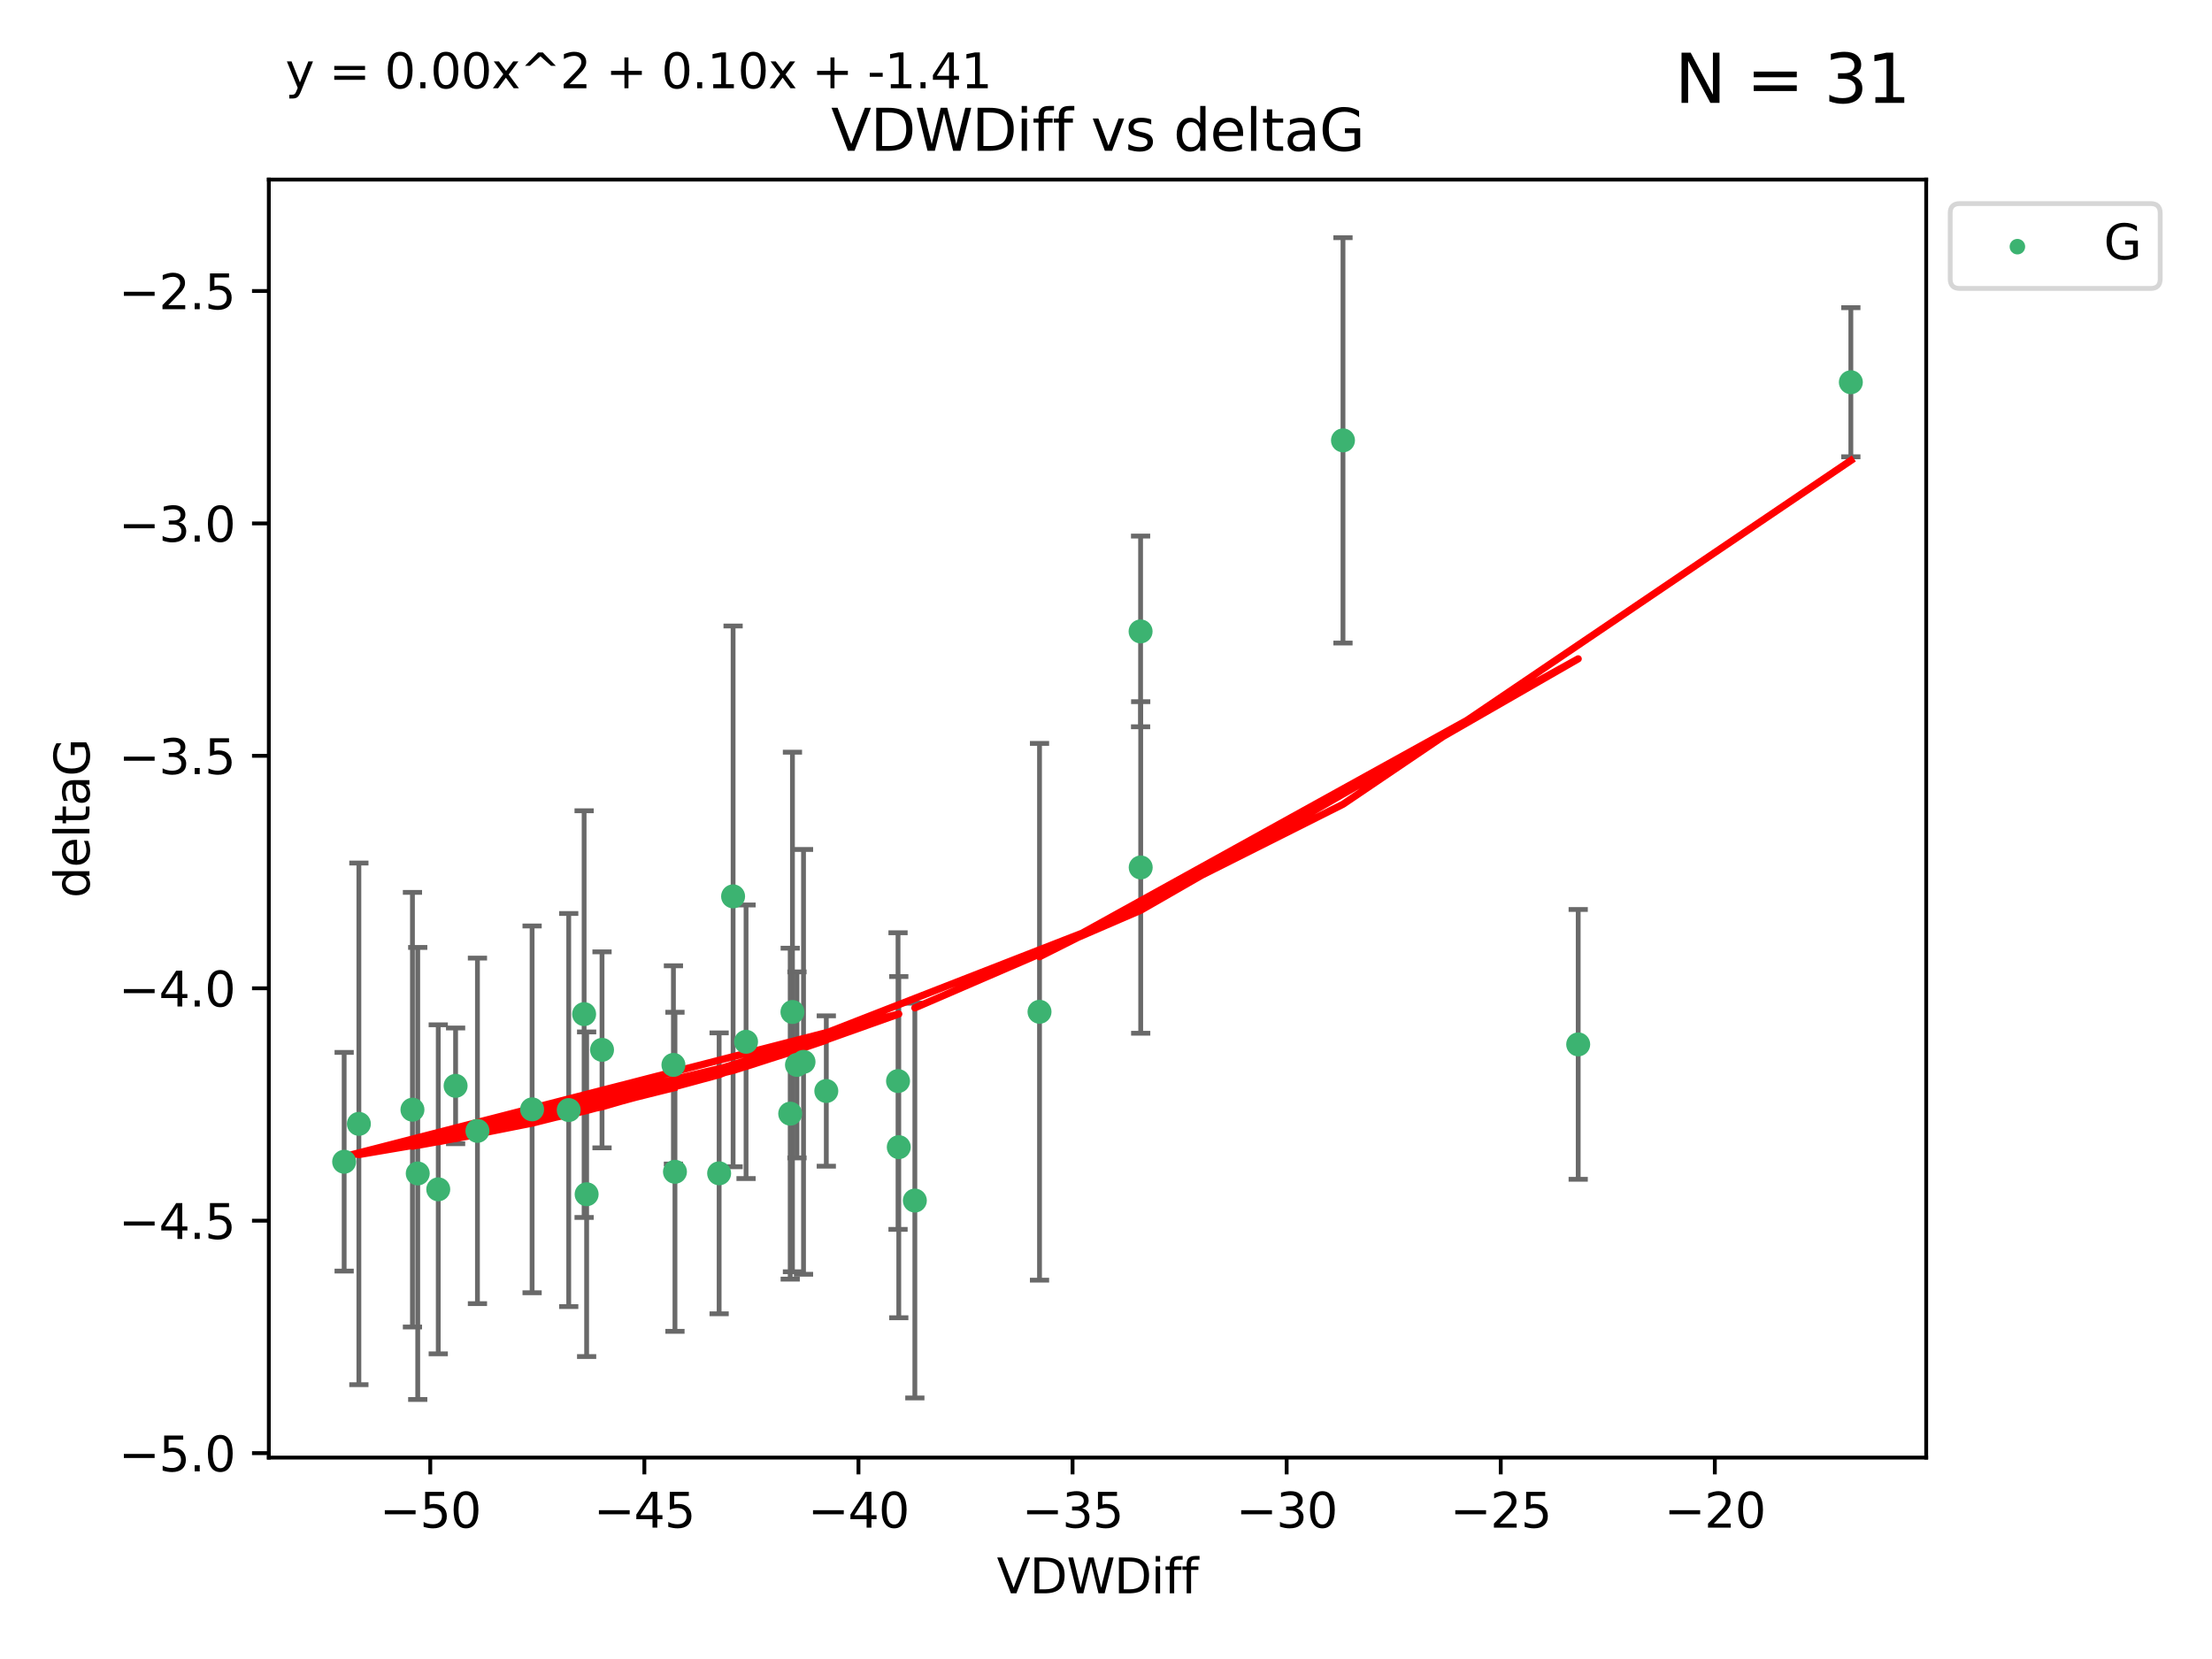 <?xml version="1.0" encoding="utf-8" standalone="no"?>
<!DOCTYPE svg PUBLIC "-//W3C//DTD SVG 1.1//EN"
  "http://www.w3.org/Graphics/SVG/1.1/DTD/svg11.dtd">
<svg xmlns:xlink="http://www.w3.org/1999/xlink" width="460.8pt" height="345.6pt" viewBox="0 0 460.8 345.6" xmlns="http://www.w3.org/2000/svg" version="1.1">
 <defs>
  <style type="text/css">*{stroke-linejoin: round; stroke-linecap: butt}</style>
 </defs>
 <g id="figure_1">
  <g id="patch_1">
   <path d="M 0 345.6 
L 460.8 345.6 
L 460.8 0 
L 0 0 
z
" style="fill: #ffffff"/>
  </g>
  <g id="axes_1">
   <g id="patch_2">
    <path d="M 56 303.64 
L 401.26 303.64 
L 401.26 37.411 
L 56 37.411 
z
" style="fill: #ffffff"/>
   </g>
   <g id="PathCollection_1">
    <defs>
     <path id="m7e51800bb6" d="M 0 1.118 
C 0.297 1.118 0.581 1 0.791 0.791 
C 1 0.581 1.118 0.297 1.118 0 
C 1.118 -0.297 1 -0.581 0.791 -0.791 
C 0.581 -1 0.297 -1.118 0 -1.118 
C -0.297 -1.118 -0.581 -1 -0.791 -0.791 
C -1 -0.581 -1.118 -0.297 -1.118 0 
C -1.118 0.297 -1 0.581 -0.791 0.791 
C -0.581 1 -0.297 1.118 0 1.118 
z
" style="stroke: #3cb371"/>
    </defs>
    <g clip-path="url(#pc2cae3453c)">
     <use xlink:href="#m7e51800bb6" x="140.288" y="221.839" style="fill: #3cb371; stroke: #3cb371"/>
     <use xlink:href="#m7e51800bb6" x="87.023" y="244.454" style="fill: #3cb371; stroke: #3cb371"/>
     <use xlink:href="#m7e51800bb6" x="99.461" y="235.581" style="fill: #3cb371; stroke: #3cb371"/>
     <use xlink:href="#m7e51800bb6" x="74.762" y="234.121" style="fill: #3cb371; stroke: #3cb371"/>
     <use xlink:href="#m7e51800bb6" x="166.025" y="221.839" style="fill: #3cb371; stroke: #3cb371"/>
     <use xlink:href="#m7e51800bb6" x="187.233" y="238.972" style="fill: #3cb371; stroke: #3cb371"/>
     <use xlink:href="#m7e51800bb6" x="71.694" y="242.013" style="fill: #3cb371; stroke: #3cb371"/>
     <use xlink:href="#m7e51800bb6" x="140.607" y="244.106" style="fill: #3cb371; stroke: #3cb371"/>
     <use xlink:href="#m7e51800bb6" x="110.846" y="231.1" style="fill: #3cb371; stroke: #3cb371"/>
     <use xlink:href="#m7e51800bb6" x="91.296" y="247.757" style="fill: #3cb371; stroke: #3cb371"/>
     <use xlink:href="#m7e51800bb6" x="152.717" y="186.729" style="fill: #3cb371; stroke: #3cb371"/>
     <use xlink:href="#m7e51800bb6" x="165.082" y="210.816" style="fill: #3cb371; stroke: #3cb371"/>
     <use xlink:href="#m7e51800bb6" x="125.414" y="218.701" style="fill: #3cb371; stroke: #3cb371"/>
     <use xlink:href="#m7e51800bb6" x="85.921" y="231.169" style="fill: #3cb371; stroke: #3cb371"/>
     <use xlink:href="#m7e51800bb6" x="155.416" y="217.019" style="fill: #3cb371; stroke: #3cb371"/>
     <use xlink:href="#m7e51800bb6" x="167.389" y="221.206" style="fill: #3cb371; stroke: #3cb371"/>
     <use xlink:href="#m7e51800bb6" x="187.077" y="225.206" style="fill: #3cb371; stroke: #3cb371"/>
     <use xlink:href="#m7e51800bb6" x="118.477" y="231.244" style="fill: #3cb371; stroke: #3cb371"/>
     <use xlink:href="#m7e51800bb6" x="172.135" y="227.278" style="fill: #3cb371; stroke: #3cb371"/>
     <use xlink:href="#m7e51800bb6" x="164.616" y="231.996" style="fill: #3cb371; stroke: #3cb371"/>
     <use xlink:href="#m7e51800bb6" x="94.91" y="226.203" style="fill: #3cb371; stroke: #3cb371"/>
     <use xlink:href="#m7e51800bb6" x="121.682" y="211.258" style="fill: #3cb371; stroke: #3cb371"/>
     <use xlink:href="#m7e51800bb6" x="122.206" y="248.785" style="fill: #3cb371; stroke: #3cb371"/>
     <use xlink:href="#m7e51800bb6" x="149.809" y="244.427" style="fill: #3cb371; stroke: #3cb371"/>
     <use xlink:href="#m7e51800bb6" x="237.606" y="131.536" style="fill: #3cb371; stroke: #3cb371"/>
     <use xlink:href="#m7e51800bb6" x="190.58" y="250.1" style="fill: #3cb371; stroke: #3cb371"/>
     <use xlink:href="#m7e51800bb6" x="237.63" y="180.705" style="fill: #3cb371; stroke: #3cb371"/>
     <use xlink:href="#m7e51800bb6" x="328.768" y="217.565" style="fill: #3cb371; stroke: #3cb371"/>
     <use xlink:href="#m7e51800bb6" x="216.551" y="210.775" style="fill: #3cb371; stroke: #3cb371"/>
     <use xlink:href="#m7e51800bb6" x="279.769" y="91.737" style="fill: #3cb371; stroke: #3cb371"/>
     <use xlink:href="#m7e51800bb6" x="385.566" y="79.626" style="fill: #3cb371; stroke: #3cb371"/>
    </g>
   </g>
   <g id="matplotlib.axis_1">
    <g id="xtick_1">
     <g id="line2d_1">
      <defs>
       <path id="mfaa339a1ed" d="M 0 0 
L 0 3.5 
" style="stroke: #000000; stroke-width: 0.8"/>
      </defs>
      <g>
       <use xlink:href="#mfaa339a1ed" x="89.633" y="303.64" style="stroke: #000000; stroke-width: 0.8"/>
      </g>
     </g>
     <g id="text_1">
      <!-- −50 -->
      <g transform="translate(79.08 318.238)scale(0.1 -0.1)">
       <defs>
        <path id="DejaVuSans-2212" d="M 678 2272 
L 4684 2272 
L 4684 1741 
L 678 1741 
L 678 2272 
z
" transform="scale(0.016)"/>
        <path id="DejaVuSans-35" d="M 691 4666 
L 3169 4666 
L 3169 4134 
L 1269 4134 
L 1269 2991 
Q 1406 3038 1543 3061 
Q 1681 3084 1819 3084 
Q 2600 3084 3056 2656 
Q 3513 2228 3513 1497 
Q 3513 744 3044 326 
Q 2575 -91 1722 -91 
Q 1428 -91 1123 -41 
Q 819 9 494 109 
L 494 744 
Q 775 591 1075 516 
Q 1375 441 1709 441 
Q 2250 441 2565 725 
Q 2881 1009 2881 1497 
Q 2881 1984 2565 2268 
Q 2250 2553 1709 2553 
Q 1456 2553 1204 2497 
Q 953 2441 691 2322 
L 691 4666 
z
" transform="scale(0.016)"/>
        <path id="DejaVuSans-30" d="M 2034 4250 
Q 1547 4250 1301 3770 
Q 1056 3291 1056 2328 
Q 1056 1369 1301 889 
Q 1547 409 2034 409 
Q 2525 409 2770 889 
Q 3016 1369 3016 2328 
Q 3016 3291 2770 3770 
Q 2525 4250 2034 4250 
z
M 2034 4750 
Q 2819 4750 3233 4129 
Q 3647 3509 3647 2328 
Q 3647 1150 3233 529 
Q 2819 -91 2034 -91 
Q 1250 -91 836 529 
Q 422 1150 422 2328 
Q 422 3509 836 4129 
Q 1250 4750 2034 4750 
z
" transform="scale(0.016)"/>
       </defs>
       <use xlink:href="#DejaVuSans-2212"/>
       <use xlink:href="#DejaVuSans-35" x="83.789"/>
       <use xlink:href="#DejaVuSans-30" x="147.412"/>
      </g>
     </g>
    </g>
    <g id="xtick_2">
     <g id="line2d_2">
      <g>
       <use xlink:href="#mfaa339a1ed" x="134.232" y="303.64" style="stroke: #000000; stroke-width: 0.8"/>
      </g>
     </g>
     <g id="text_2">
      <!-- −45 -->
      <g transform="translate(123.68 318.238)scale(0.1 -0.1)">
       <defs>
        <path id="DejaVuSans-34" d="M 2419 4116 
L 825 1625 
L 2419 1625 
L 2419 4116 
z
M 2253 4666 
L 3047 4666 
L 3047 1625 
L 3713 1625 
L 3713 1100 
L 3047 1100 
L 3047 0 
L 2419 0 
L 2419 1100 
L 313 1100 
L 313 1709 
L 2253 4666 
z
" transform="scale(0.016)"/>
       </defs>
       <use xlink:href="#DejaVuSans-2212"/>
       <use xlink:href="#DejaVuSans-34" x="83.789"/>
       <use xlink:href="#DejaVuSans-35" x="147.412"/>
      </g>
     </g>
    </g>
    <g id="xtick_3">
     <g id="line2d_3">
      <g>
       <use xlink:href="#mfaa339a1ed" x="178.832" y="303.64" style="stroke: #000000; stroke-width: 0.8"/>
      </g>
     </g>
     <g id="text_3">
      <!-- −40 -->
      <g transform="translate(168.28 318.238)scale(0.1 -0.1)">
       <use xlink:href="#DejaVuSans-2212"/>
       <use xlink:href="#DejaVuSans-34" x="83.789"/>
       <use xlink:href="#DejaVuSans-30" x="147.412"/>
      </g>
     </g>
    </g>
    <g id="xtick_4">
     <g id="line2d_4">
      <g>
       <use xlink:href="#mfaa339a1ed" x="223.432" y="303.64" style="stroke: #000000; stroke-width: 0.8"/>
      </g>
     </g>
     <g id="text_4">
      <!-- −35 -->
      <g transform="translate(212.88 318.238)scale(0.1 -0.1)">
       <defs>
        <path id="DejaVuSans-33" d="M 2597 2516 
Q 3050 2419 3304 2112 
Q 3559 1806 3559 1356 
Q 3559 666 3084 287 
Q 2609 -91 1734 -91 
Q 1441 -91 1130 -33 
Q 819 25 488 141 
L 488 750 
Q 750 597 1062 519 
Q 1375 441 1716 441 
Q 2309 441 2620 675 
Q 2931 909 2931 1356 
Q 2931 1769 2642 2001 
Q 2353 2234 1838 2234 
L 1294 2234 
L 1294 2753 
L 1863 2753 
Q 2328 2753 2575 2939 
Q 2822 3125 2822 3475 
Q 2822 3834 2567 4026 
Q 2313 4219 1838 4219 
Q 1578 4219 1281 4162 
Q 984 4106 628 3988 
L 628 4550 
Q 988 4650 1302 4700 
Q 1616 4750 1894 4750 
Q 2613 4750 3031 4423 
Q 3450 4097 3450 3541 
Q 3450 3153 3228 2886 
Q 3006 2619 2597 2516 
z
" transform="scale(0.016)"/>
       </defs>
       <use xlink:href="#DejaVuSans-2212"/>
       <use xlink:href="#DejaVuSans-33" x="83.789"/>
       <use xlink:href="#DejaVuSans-35" x="147.412"/>
      </g>
     </g>
    </g>
    <g id="xtick_5">
     <g id="line2d_5">
      <g>
       <use xlink:href="#mfaa339a1ed" x="268.032" y="303.64" style="stroke: #000000; stroke-width: 0.8"/>
      </g>
     </g>
     <g id="text_5">
      <!-- −30 -->
      <g transform="translate(257.479 318.238)scale(0.1 -0.1)">
       <use xlink:href="#DejaVuSans-2212"/>
       <use xlink:href="#DejaVuSans-33" x="83.789"/>
       <use xlink:href="#DejaVuSans-30" x="147.412"/>
      </g>
     </g>
    </g>
    <g id="xtick_6">
     <g id="line2d_6">
      <g>
       <use xlink:href="#mfaa339a1ed" x="312.631" y="303.64" style="stroke: #000000; stroke-width: 0.8"/>
      </g>
     </g>
     <g id="text_6">
      <!-- −25 -->
      <g transform="translate(302.079 318.238)scale(0.1 -0.1)">
       <defs>
        <path id="DejaVuSans-32" d="M 1228 531 
L 3431 531 
L 3431 0 
L 469 0 
L 469 531 
Q 828 903 1448 1529 
Q 2069 2156 2228 2338 
Q 2531 2678 2651 2914 
Q 2772 3150 2772 3378 
Q 2772 3750 2511 3984 
Q 2250 4219 1831 4219 
Q 1534 4219 1204 4116 
Q 875 4013 500 3803 
L 500 4441 
Q 881 4594 1212 4672 
Q 1544 4750 1819 4750 
Q 2544 4750 2975 4387 
Q 3406 4025 3406 3419 
Q 3406 3131 3298 2873 
Q 3191 2616 2906 2266 
Q 2828 2175 2409 1742 
Q 1991 1309 1228 531 
z
" transform="scale(0.016)"/>
       </defs>
       <use xlink:href="#DejaVuSans-2212"/>
       <use xlink:href="#DejaVuSans-32" x="83.789"/>
       <use xlink:href="#DejaVuSans-35" x="147.412"/>
      </g>
     </g>
    </g>
    <g id="xtick_7">
     <g id="line2d_7">
      <g>
       <use xlink:href="#mfaa339a1ed" x="357.231" y="303.64" style="stroke: #000000; stroke-width: 0.8"/>
      </g>
     </g>
     <g id="text_7">
      <!-- −20 -->
      <g transform="translate(346.679 318.238)scale(0.1 -0.1)">
       <use xlink:href="#DejaVuSans-2212"/>
       <use xlink:href="#DejaVuSans-32" x="83.789"/>
       <use xlink:href="#DejaVuSans-30" x="147.412"/>
      </g>
     </g>
    </g>
    <g id="text_8">
     <!-- VDWDiff -->
     <g transform="translate(207.657 331.917)scale(0.1 -0.1)">
      <defs>
       <path id="DejaVuSans-56" d="M 1831 0 
L 50 4666 
L 709 4666 
L 2188 738 
L 3669 4666 
L 4325 4666 
L 2547 0 
L 1831 0 
z
" transform="scale(0.016)"/>
       <path id="DejaVuSans-44" d="M 1259 4147 
L 1259 519 
L 2022 519 
Q 2988 519 3436 956 
Q 3884 1394 3884 2338 
Q 3884 3275 3436 3711 
Q 2988 4147 2022 4147 
L 1259 4147 
z
M 628 4666 
L 1925 4666 
Q 3281 4666 3915 4102 
Q 4550 3538 4550 2338 
Q 4550 1131 3912 565 
Q 3275 0 1925 0 
L 628 0 
L 628 4666 
z
" transform="scale(0.016)"/>
       <path id="DejaVuSans-57" d="M 213 4666 
L 850 4666 
L 1831 722 
L 2809 4666 
L 3519 4666 
L 4500 722 
L 5478 4666 
L 6119 4666 
L 4947 0 
L 4153 0 
L 3169 4050 
L 2175 0 
L 1381 0 
L 213 4666 
z
" transform="scale(0.016)"/>
       <path id="DejaVuSans-69" d="M 603 3500 
L 1178 3500 
L 1178 0 
L 603 0 
L 603 3500 
z
M 603 4863 
L 1178 4863 
L 1178 4134 
L 603 4134 
L 603 4863 
z
" transform="scale(0.016)"/>
       <path id="DejaVuSans-66" d="M 2375 4863 
L 2375 4384 
L 1825 4384 
Q 1516 4384 1395 4259 
Q 1275 4134 1275 3809 
L 1275 3500 
L 2222 3500 
L 2222 3053 
L 1275 3053 
L 1275 0 
L 697 0 
L 697 3053 
L 147 3053 
L 147 3500 
L 697 3500 
L 697 3744 
Q 697 4328 969 4595 
Q 1241 4863 1831 4863 
L 2375 4863 
z
" transform="scale(0.016)"/>
      </defs>
      <use xlink:href="#DejaVuSans-56"/>
      <use xlink:href="#DejaVuSans-44" x="68.408"/>
      <use xlink:href="#DejaVuSans-57" x="145.41"/>
      <use xlink:href="#DejaVuSans-44" x="244.287"/>
      <use xlink:href="#DejaVuSans-69" x="321.289"/>
      <use xlink:href="#DejaVuSans-66" x="349.072"/>
      <use xlink:href="#DejaVuSans-66" x="384.277"/>
     </g>
    </g>
   </g>
   <g id="matplotlib.axis_2">
    <g id="ytick_1">
     <g id="line2d_8">
      <defs>
       <path id="me6842ef63e" d="M 0 0 
L -3.5 0 
" style="stroke: #000000; stroke-width: 0.8"/>
      </defs>
      <g>
       <use xlink:href="#me6842ef63e" x="56" y="302.714" style="stroke: #000000; stroke-width: 0.8"/>
      </g>
     </g>
     <g id="text_9">
      <!-- −5.0 -->
      <g transform="translate(24.717 306.513)scale(0.1 -0.1)">
       <defs>
        <path id="DejaVuSans-2e" d="M 684 794 
L 1344 794 
L 1344 0 
L 684 0 
L 684 794 
z
" transform="scale(0.016)"/>
       </defs>
       <use xlink:href="#DejaVuSans-2212"/>
       <use xlink:href="#DejaVuSans-35" x="83.789"/>
       <use xlink:href="#DejaVuSans-2e" x="147.412"/>
       <use xlink:href="#DejaVuSans-30" x="179.199"/>
      </g>
     </g>
    </g>
    <g id="ytick_2">
     <g id="line2d_9">
      <g>
       <use xlink:href="#me6842ef63e" x="56" y="254.295" style="stroke: #000000; stroke-width: 0.8"/>
      </g>
     </g>
     <g id="text_10">
      <!-- −4.5 -->
      <g transform="translate(24.717 258.094)scale(0.1 -0.1)">
       <use xlink:href="#DejaVuSans-2212"/>
       <use xlink:href="#DejaVuSans-34" x="83.789"/>
       <use xlink:href="#DejaVuSans-2e" x="147.412"/>
       <use xlink:href="#DejaVuSans-35" x="179.199"/>
      </g>
     </g>
    </g>
    <g id="ytick_3">
     <g id="line2d_10">
      <g>
       <use xlink:href="#me6842ef63e" x="56" y="205.876" style="stroke: #000000; stroke-width: 0.8"/>
      </g>
     </g>
     <g id="text_11">
      <!-- −4.0 -->
      <g transform="translate(24.717 209.675)scale(0.1 -0.1)">
       <use xlink:href="#DejaVuSans-2212"/>
       <use xlink:href="#DejaVuSans-34" x="83.789"/>
       <use xlink:href="#DejaVuSans-2e" x="147.412"/>
       <use xlink:href="#DejaVuSans-30" x="179.199"/>
      </g>
     </g>
    </g>
    <g id="ytick_4">
     <g id="line2d_11">
      <g>
       <use xlink:href="#me6842ef63e" x="56" y="157.456" style="stroke: #000000; stroke-width: 0.8"/>
      </g>
     </g>
     <g id="text_12">
      <!-- −3.5 -->
      <g transform="translate(24.717 161.256)scale(0.1 -0.1)">
       <use xlink:href="#DejaVuSans-2212"/>
       <use xlink:href="#DejaVuSans-33" x="83.789"/>
       <use xlink:href="#DejaVuSans-2e" x="147.412"/>
       <use xlink:href="#DejaVuSans-35" x="179.199"/>
      </g>
     </g>
    </g>
    <g id="ytick_5">
     <g id="line2d_12">
      <g>
       <use xlink:href="#me6842ef63e" x="56" y="109.037" style="stroke: #000000; stroke-width: 0.8"/>
      </g>
     </g>
     <g id="text_13">
      <!-- −3.0 -->
      <g transform="translate(24.717 112.837)scale(0.1 -0.1)">
       <use xlink:href="#DejaVuSans-2212"/>
       <use xlink:href="#DejaVuSans-33" x="83.789"/>
       <use xlink:href="#DejaVuSans-2e" x="147.412"/>
       <use xlink:href="#DejaVuSans-30" x="179.199"/>
      </g>
     </g>
    </g>
    <g id="ytick_6">
     <g id="line2d_13">
      <g>
       <use xlink:href="#me6842ef63e" x="56" y="60.618" style="stroke: #000000; stroke-width: 0.8"/>
      </g>
     </g>
     <g id="text_14">
      <!-- −2.5 -->
      <g transform="translate(24.717 64.417)scale(0.1 -0.1)">
       <use xlink:href="#DejaVuSans-2212"/>
       <use xlink:href="#DejaVuSans-32" x="83.789"/>
       <use xlink:href="#DejaVuSans-2e" x="147.412"/>
       <use xlink:href="#DejaVuSans-35" x="179.199"/>
      </g>
     </g>
    </g>
    <g id="text_15">
     <!-- deltaG -->
     <g transform="translate(18.637 187.064)rotate(-90)scale(0.1 -0.1)">
      <defs>
       <path id="DejaVuSans-64" d="M 2906 2969 
L 2906 4863 
L 3481 4863 
L 3481 0 
L 2906 0 
L 2906 525 
Q 2725 213 2448 61 
Q 2172 -91 1784 -91 
Q 1150 -91 751 415 
Q 353 922 353 1747 
Q 353 2572 751 3078 
Q 1150 3584 1784 3584 
Q 2172 3584 2448 3432 
Q 2725 3281 2906 2969 
z
M 947 1747 
Q 947 1113 1208 752 
Q 1469 391 1925 391 
Q 2381 391 2643 752 
Q 2906 1113 2906 1747 
Q 2906 2381 2643 2742 
Q 2381 3103 1925 3103 
Q 1469 3103 1208 2742 
Q 947 2381 947 1747 
z
" transform="scale(0.016)"/>
       <path id="DejaVuSans-65" d="M 3597 1894 
L 3597 1613 
L 953 1613 
Q 991 1019 1311 708 
Q 1631 397 2203 397 
Q 2534 397 2845 478 
Q 3156 559 3463 722 
L 3463 178 
Q 3153 47 2828 -22 
Q 2503 -91 2169 -91 
Q 1331 -91 842 396 
Q 353 884 353 1716 
Q 353 2575 817 3079 
Q 1281 3584 2069 3584 
Q 2775 3584 3186 3129 
Q 3597 2675 3597 1894 
z
M 3022 2063 
Q 3016 2534 2758 2815 
Q 2500 3097 2075 3097 
Q 1594 3097 1305 2825 
Q 1016 2553 972 2059 
L 3022 2063 
z
" transform="scale(0.016)"/>
       <path id="DejaVuSans-6c" d="M 603 4863 
L 1178 4863 
L 1178 0 
L 603 0 
L 603 4863 
z
" transform="scale(0.016)"/>
       <path id="DejaVuSans-74" d="M 1172 4494 
L 1172 3500 
L 2356 3500 
L 2356 3053 
L 1172 3053 
L 1172 1153 
Q 1172 725 1289 603 
Q 1406 481 1766 481 
L 2356 481 
L 2356 0 
L 1766 0 
Q 1100 0 847 248 
Q 594 497 594 1153 
L 594 3053 
L 172 3053 
L 172 3500 
L 594 3500 
L 594 4494 
L 1172 4494 
z
" transform="scale(0.016)"/>
       <path id="DejaVuSans-61" d="M 2194 1759 
Q 1497 1759 1228 1600 
Q 959 1441 959 1056 
Q 959 750 1161 570 
Q 1363 391 1709 391 
Q 2188 391 2477 730 
Q 2766 1069 2766 1631 
L 2766 1759 
L 2194 1759 
z
M 3341 1997 
L 3341 0 
L 2766 0 
L 2766 531 
Q 2569 213 2275 61 
Q 1981 -91 1556 -91 
Q 1019 -91 701 211 
Q 384 513 384 1019 
Q 384 1609 779 1909 
Q 1175 2209 1959 2209 
L 2766 2209 
L 2766 2266 
Q 2766 2663 2505 2880 
Q 2244 3097 1772 3097 
Q 1472 3097 1187 3025 
Q 903 2953 641 2809 
L 641 3341 
Q 956 3463 1253 3523 
Q 1550 3584 1831 3584 
Q 2591 3584 2966 3190 
Q 3341 2797 3341 1997 
z
" transform="scale(0.016)"/>
       <path id="DejaVuSans-47" d="M 3809 666 
L 3809 1919 
L 2778 1919 
L 2778 2438 
L 4434 2438 
L 4434 434 
Q 4069 175 3628 42 
Q 3188 -91 2688 -91 
Q 1594 -91 976 548 
Q 359 1188 359 2328 
Q 359 3472 976 4111 
Q 1594 4750 2688 4750 
Q 3144 4750 3555 4637 
Q 3966 4525 4313 4306 
L 4313 3634 
Q 3963 3931 3569 4081 
Q 3175 4231 2741 4231 
Q 1884 4231 1454 3753 
Q 1025 3275 1025 2328 
Q 1025 1384 1454 906 
Q 1884 428 2741 428 
Q 3075 428 3337 486 
Q 3600 544 3809 666 
z
" transform="scale(0.016)"/>
      </defs>
      <use xlink:href="#DejaVuSans-64"/>
      <use xlink:href="#DejaVuSans-65" x="63.477"/>
      <use xlink:href="#DejaVuSans-6c" x="125"/>
      <use xlink:href="#DejaVuSans-74" x="152.783"/>
      <use xlink:href="#DejaVuSans-61" x="191.992"/>
      <use xlink:href="#DejaVuSans-47" x="253.271"/>
     </g>
    </g>
   </g>
   <g id="LineCollection_1">
    <path d="M 140.288 242.486 
L 140.288 201.192 
" clip-path="url(#pc2cae3453c)" style="fill: none; stroke: #696969"/>
    <path d="M 87.023 291.539 
L 87.023 197.37 
" clip-path="url(#pc2cae3453c)" style="fill: none; stroke: #696969"/>
    <path d="M 99.461 271.571 
L 99.461 199.591 
" clip-path="url(#pc2cae3453c)" style="fill: none; stroke: #696969"/>
    <path d="M 74.762 288.458 
L 74.762 179.784 
" clip-path="url(#pc2cae3453c)" style="fill: none; stroke: #696969"/>
    <path d="M 166.025 241.213 
L 166.025 202.465 
" clip-path="url(#pc2cae3453c)" style="fill: none; stroke: #696969"/>
    <path d="M 187.233 274.512 
L 187.233 203.431 
" clip-path="url(#pc2cae3453c)" style="fill: none; stroke: #696969"/>
    <path d="M 71.694 264.791 
L 71.694 219.236 
" clip-path="url(#pc2cae3453c)" style="fill: none; stroke: #696969"/>
    <path d="M 140.607 277.338 
L 140.607 210.875 
" clip-path="url(#pc2cae3453c)" style="fill: none; stroke: #696969"/>
    <path d="M 110.846 269.304 
L 110.846 192.895 
" clip-path="url(#pc2cae3453c)" style="fill: none; stroke: #696969"/>
    <path d="M 91.296 282.027 
L 91.296 213.486 
" clip-path="url(#pc2cae3453c)" style="fill: none; stroke: #696969"/>
    <path d="M 152.717 243.055 
L 152.717 130.404 
" clip-path="url(#pc2cae3453c)" style="fill: none; stroke: #696969"/>
    <path d="M 165.082 264.935 
L 165.082 156.697 
" clip-path="url(#pc2cae3453c)" style="fill: none; stroke: #696969"/>
    <path d="M 125.414 239.121 
L 125.414 198.282 
" clip-path="url(#pc2cae3453c)" style="fill: none; stroke: #696969"/>
    <path d="M 85.921 276.437 
L 85.921 185.901 
" clip-path="url(#pc2cae3453c)" style="fill: none; stroke: #696969"/>
    <path d="M 155.416 245.515 
L 155.416 188.524 
" clip-path="url(#pc2cae3453c)" style="fill: none; stroke: #696969"/>
    <path d="M 167.389 265.453 
L 167.389 176.958 
" clip-path="url(#pc2cae3453c)" style="fill: none; stroke: #696969"/>
    <path d="M 187.077 256.103 
L 187.077 194.31 
" clip-path="url(#pc2cae3453c)" style="fill: none; stroke: #696969"/>
    <path d="M 118.477 272.186 
L 118.477 190.302 
" clip-path="url(#pc2cae3453c)" style="fill: none; stroke: #696969"/>
    <path d="M 172.135 242.937 
L 172.135 211.62 
" clip-path="url(#pc2cae3453c)" style="fill: none; stroke: #696969"/>
    <path d="M 164.616 266.465 
L 164.616 197.526 
" clip-path="url(#pc2cae3453c)" style="fill: none; stroke: #696969"/>
    <path d="M 94.91 238.261 
L 94.91 214.145 
" clip-path="url(#pc2cae3453c)" style="fill: none; stroke: #696969"/>
    <path d="M 121.682 253.617 
L 121.682 168.899 
" clip-path="url(#pc2cae3453c)" style="fill: none; stroke: #696969"/>
    <path d="M 122.206 282.594 
L 122.206 214.976 
" clip-path="url(#pc2cae3453c)" style="fill: none; stroke: #696969"/>
    <path d="M 149.809 273.681 
L 149.809 215.173 
" clip-path="url(#pc2cae3453c)" style="fill: none; stroke: #696969"/>
    <path d="M 237.606 151.399 
L 237.606 111.672 
" clip-path="url(#pc2cae3453c)" style="fill: none; stroke: #696969"/>
    <path d="M 190.58 291.218 
L 190.58 208.983 
" clip-path="url(#pc2cae3453c)" style="fill: none; stroke: #696969"/>
    <path d="M 237.63 215.241 
L 237.63 146.169 
" clip-path="url(#pc2cae3453c)" style="fill: none; stroke: #696969"/>
    <path d="M 328.768 245.666 
L 328.768 189.464 
" clip-path="url(#pc2cae3453c)" style="fill: none; stroke: #696969"/>
    <path d="M 216.551 266.683 
L 216.551 154.866 
" clip-path="url(#pc2cae3453c)" style="fill: none; stroke: #696969"/>
    <path d="M 279.769 133.961 
L 279.769 49.513 
" clip-path="url(#pc2cae3453c)" style="fill: none; stroke: #696969"/>
    <path d="M 385.566 95.16 
L 385.566 64.092 
" clip-path="url(#pc2cae3453c)" style="fill: none; stroke: #696969"/>
   </g>
   <g id="line2d_14">
    <defs>
     <path id="mc3fa632dce" d="M 2 0 
L -2 -0 
" style="stroke: #696969"/>
    </defs>
    <g clip-path="url(#pc2cae3453c)">
     <use xlink:href="#mc3fa632dce" x="140.288" y="242.486" style="fill: #696969; stroke: #696969"/>
     <use xlink:href="#mc3fa632dce" x="87.023" y="291.539" style="fill: #696969; stroke: #696969"/>
     <use xlink:href="#mc3fa632dce" x="99.461" y="271.571" style="fill: #696969; stroke: #696969"/>
     <use xlink:href="#mc3fa632dce" x="74.762" y="288.458" style="fill: #696969; stroke: #696969"/>
     <use xlink:href="#mc3fa632dce" x="166.025" y="241.213" style="fill: #696969; stroke: #696969"/>
     <use xlink:href="#mc3fa632dce" x="187.233" y="274.512" style="fill: #696969; stroke: #696969"/>
     <use xlink:href="#mc3fa632dce" x="71.694" y="264.791" style="fill: #696969; stroke: #696969"/>
     <use xlink:href="#mc3fa632dce" x="140.607" y="277.338" style="fill: #696969; stroke: #696969"/>
     <use xlink:href="#mc3fa632dce" x="110.846" y="269.304" style="fill: #696969; stroke: #696969"/>
     <use xlink:href="#mc3fa632dce" x="91.296" y="282.027" style="fill: #696969; stroke: #696969"/>
     <use xlink:href="#mc3fa632dce" x="152.717" y="243.055" style="fill: #696969; stroke: #696969"/>
     <use xlink:href="#mc3fa632dce" x="165.082" y="264.935" style="fill: #696969; stroke: #696969"/>
     <use xlink:href="#mc3fa632dce" x="125.414" y="239.121" style="fill: #696969; stroke: #696969"/>
     <use xlink:href="#mc3fa632dce" x="85.921" y="276.437" style="fill: #696969; stroke: #696969"/>
     <use xlink:href="#mc3fa632dce" x="155.416" y="245.515" style="fill: #696969; stroke: #696969"/>
     <use xlink:href="#mc3fa632dce" x="167.389" y="265.453" style="fill: #696969; stroke: #696969"/>
     <use xlink:href="#mc3fa632dce" x="187.077" y="256.103" style="fill: #696969; stroke: #696969"/>
     <use xlink:href="#mc3fa632dce" x="118.477" y="272.186" style="fill: #696969; stroke: #696969"/>
     <use xlink:href="#mc3fa632dce" x="172.135" y="242.937" style="fill: #696969; stroke: #696969"/>
     <use xlink:href="#mc3fa632dce" x="164.616" y="266.465" style="fill: #696969; stroke: #696969"/>
     <use xlink:href="#mc3fa632dce" x="94.91" y="238.261" style="fill: #696969; stroke: #696969"/>
     <use xlink:href="#mc3fa632dce" x="121.682" y="253.617" style="fill: #696969; stroke: #696969"/>
     <use xlink:href="#mc3fa632dce" x="122.206" y="282.594" style="fill: #696969; stroke: #696969"/>
     <use xlink:href="#mc3fa632dce" x="149.809" y="273.681" style="fill: #696969; stroke: #696969"/>
     <use xlink:href="#mc3fa632dce" x="237.606" y="151.399" style="fill: #696969; stroke: #696969"/>
     <use xlink:href="#mc3fa632dce" x="190.58" y="291.218" style="fill: #696969; stroke: #696969"/>
     <use xlink:href="#mc3fa632dce" x="237.63" y="215.241" style="fill: #696969; stroke: #696969"/>
     <use xlink:href="#mc3fa632dce" x="328.768" y="245.666" style="fill: #696969; stroke: #696969"/>
     <use xlink:href="#mc3fa632dce" x="216.551" y="266.683" style="fill: #696969; stroke: #696969"/>
     <use xlink:href="#mc3fa632dce" x="279.769" y="133.961" style="fill: #696969; stroke: #696969"/>
     <use xlink:href="#mc3fa632dce" x="385.566" y="95.16" style="fill: #696969; stroke: #696969"/>
    </g>
   </g>
   <g id="line2d_15">
    <g clip-path="url(#pc2cae3453c)">
     <use xlink:href="#mc3fa632dce" x="140.288" y="201.192" style="fill: #696969; stroke: #696969"/>
     <use xlink:href="#mc3fa632dce" x="87.023" y="197.37" style="fill: #696969; stroke: #696969"/>
     <use xlink:href="#mc3fa632dce" x="99.461" y="199.591" style="fill: #696969; stroke: #696969"/>
     <use xlink:href="#mc3fa632dce" x="74.762" y="179.784" style="fill: #696969; stroke: #696969"/>
     <use xlink:href="#mc3fa632dce" x="166.025" y="202.465" style="fill: #696969; stroke: #696969"/>
     <use xlink:href="#mc3fa632dce" x="187.233" y="203.431" style="fill: #696969; stroke: #696969"/>
     <use xlink:href="#mc3fa632dce" x="71.694" y="219.236" style="fill: #696969; stroke: #696969"/>
     <use xlink:href="#mc3fa632dce" x="140.607" y="210.875" style="fill: #696969; stroke: #696969"/>
     <use xlink:href="#mc3fa632dce" x="110.846" y="192.895" style="fill: #696969; stroke: #696969"/>
     <use xlink:href="#mc3fa632dce" x="91.296" y="213.486" style="fill: #696969; stroke: #696969"/>
     <use xlink:href="#mc3fa632dce" x="152.717" y="130.404" style="fill: #696969; stroke: #696969"/>
     <use xlink:href="#mc3fa632dce" x="165.082" y="156.697" style="fill: #696969; stroke: #696969"/>
     <use xlink:href="#mc3fa632dce" x="125.414" y="198.282" style="fill: #696969; stroke: #696969"/>
     <use xlink:href="#mc3fa632dce" x="85.921" y="185.901" style="fill: #696969; stroke: #696969"/>
     <use xlink:href="#mc3fa632dce" x="155.416" y="188.524" style="fill: #696969; stroke: #696969"/>
     <use xlink:href="#mc3fa632dce" x="167.389" y="176.958" style="fill: #696969; stroke: #696969"/>
     <use xlink:href="#mc3fa632dce" x="187.077" y="194.31" style="fill: #696969; stroke: #696969"/>
     <use xlink:href="#mc3fa632dce" x="118.477" y="190.302" style="fill: #696969; stroke: #696969"/>
     <use xlink:href="#mc3fa632dce" x="172.135" y="211.62" style="fill: #696969; stroke: #696969"/>
     <use xlink:href="#mc3fa632dce" x="164.616" y="197.526" style="fill: #696969; stroke: #696969"/>
     <use xlink:href="#mc3fa632dce" x="94.91" y="214.145" style="fill: #696969; stroke: #696969"/>
     <use xlink:href="#mc3fa632dce" x="121.682" y="168.899" style="fill: #696969; stroke: #696969"/>
     <use xlink:href="#mc3fa632dce" x="122.206" y="214.976" style="fill: #696969; stroke: #696969"/>
     <use xlink:href="#mc3fa632dce" x="149.809" y="215.173" style="fill: #696969; stroke: #696969"/>
     <use xlink:href="#mc3fa632dce" x="237.606" y="111.672" style="fill: #696969; stroke: #696969"/>
     <use xlink:href="#mc3fa632dce" x="190.58" y="208.983" style="fill: #696969; stroke: #696969"/>
     <use xlink:href="#mc3fa632dce" x="237.63" y="146.169" style="fill: #696969; stroke: #696969"/>
     <use xlink:href="#mc3fa632dce" x="328.768" y="189.464" style="fill: #696969; stroke: #696969"/>
     <use xlink:href="#mc3fa632dce" x="216.551" y="154.866" style="fill: #696969; stroke: #696969"/>
     <use xlink:href="#mc3fa632dce" x="279.769" y="49.513" style="fill: #696969; stroke: #696969"/>
     <use xlink:href="#mc3fa632dce" x="385.566" y="64.092" style="fill: #696969; stroke: #696969"/>
    </g>
   </g>
   <g id="line2d_16">
    <path d="M 140.288 226.634 
L 87.023 238.596 
L 99.461 236.327 
L 74.762 240.519 
L 166.025 218.755 
L 187.233 211.233 
L 71.694 240.952 
L 140.607 226.545 
L 110.846 233.97 
L 91.296 237.852 
L 152.717 223 
L 165.082 219.067 
L 125.414 230.564 
L 85.921 238.781 
L 155.416 222.168 
L 167.389 218.299 
L 187.077 211.292 
L 118.477 232.241 
L 172.135 216.683 
L 164.616 219.221 
L 94.91 237.194 
L 121.682 231.479 
L 122.206 231.352 
L 149.809 223.879 
L 237.606 189.644 
L 190.58 209.961 
L 237.63 189.633 
L 328.768 137.248 
L 216.551 199.306 
L 279.769 167.545 
L 385.566 95.923 
" clip-path="url(#pc2cae3453c)" style="fill: none; stroke: #ff0000; stroke-width: 1.5; stroke-linecap: square"/>
   </g>
   <g id="line2d_17">
    <defs>
     <path id="m385d7418a9" d="M 0 2 
C 0.53 2 1.039 1.789 1.414 1.414 
C 1.789 1.039 2 0.53 2 0 
C 2 -0.53 1.789 -1.039 1.414 -1.414 
C 1.039 -1.789 0.53 -2 0 -2 
C -0.53 -2 -1.039 -1.789 -1.414 -1.414 
C -1.789 -1.039 -2 -0.53 -2 0 
C -2 0.53 -1.789 1.039 -1.414 1.414 
C -1.039 1.789 -0.53 2 0 2 
z
" style="stroke: #3cb371"/>
    </defs>
    <g clip-path="url(#pc2cae3453c)">
     <use xlink:href="#m385d7418a9" x="140.288" y="221.839" style="fill: #3cb371; stroke: #3cb371"/>
     <use xlink:href="#m385d7418a9" x="87.023" y="244.454" style="fill: #3cb371; stroke: #3cb371"/>
     <use xlink:href="#m385d7418a9" x="99.461" y="235.581" style="fill: #3cb371; stroke: #3cb371"/>
     <use xlink:href="#m385d7418a9" x="74.762" y="234.121" style="fill: #3cb371; stroke: #3cb371"/>
     <use xlink:href="#m385d7418a9" x="166.025" y="221.839" style="fill: #3cb371; stroke: #3cb371"/>
     <use xlink:href="#m385d7418a9" x="187.233" y="238.972" style="fill: #3cb371; stroke: #3cb371"/>
     <use xlink:href="#m385d7418a9" x="71.694" y="242.013" style="fill: #3cb371; stroke: #3cb371"/>
     <use xlink:href="#m385d7418a9" x="140.607" y="244.106" style="fill: #3cb371; stroke: #3cb371"/>
     <use xlink:href="#m385d7418a9" x="110.846" y="231.1" style="fill: #3cb371; stroke: #3cb371"/>
     <use xlink:href="#m385d7418a9" x="91.296" y="247.757" style="fill: #3cb371; stroke: #3cb371"/>
     <use xlink:href="#m385d7418a9" x="152.717" y="186.729" style="fill: #3cb371; stroke: #3cb371"/>
     <use xlink:href="#m385d7418a9" x="165.082" y="210.816" style="fill: #3cb371; stroke: #3cb371"/>
     <use xlink:href="#m385d7418a9" x="125.414" y="218.701" style="fill: #3cb371; stroke: #3cb371"/>
     <use xlink:href="#m385d7418a9" x="85.921" y="231.169" style="fill: #3cb371; stroke: #3cb371"/>
     <use xlink:href="#m385d7418a9" x="155.416" y="217.019" style="fill: #3cb371; stroke: #3cb371"/>
     <use xlink:href="#m385d7418a9" x="167.389" y="221.206" style="fill: #3cb371; stroke: #3cb371"/>
     <use xlink:href="#m385d7418a9" x="187.077" y="225.206" style="fill: #3cb371; stroke: #3cb371"/>
     <use xlink:href="#m385d7418a9" x="118.477" y="231.244" style="fill: #3cb371; stroke: #3cb371"/>
     <use xlink:href="#m385d7418a9" x="172.135" y="227.278" style="fill: #3cb371; stroke: #3cb371"/>
     <use xlink:href="#m385d7418a9" x="164.616" y="231.996" style="fill: #3cb371; stroke: #3cb371"/>
     <use xlink:href="#m385d7418a9" x="94.91" y="226.203" style="fill: #3cb371; stroke: #3cb371"/>
     <use xlink:href="#m385d7418a9" x="121.682" y="211.258" style="fill: #3cb371; stroke: #3cb371"/>
     <use xlink:href="#m385d7418a9" x="122.206" y="248.785" style="fill: #3cb371; stroke: #3cb371"/>
     <use xlink:href="#m385d7418a9" x="149.809" y="244.427" style="fill: #3cb371; stroke: #3cb371"/>
     <use xlink:href="#m385d7418a9" x="237.606" y="131.536" style="fill: #3cb371; stroke: #3cb371"/>
     <use xlink:href="#m385d7418a9" x="190.58" y="250.1" style="fill: #3cb371; stroke: #3cb371"/>
     <use xlink:href="#m385d7418a9" x="237.63" y="180.705" style="fill: #3cb371; stroke: #3cb371"/>
     <use xlink:href="#m385d7418a9" x="328.768" y="217.565" style="fill: #3cb371; stroke: #3cb371"/>
     <use xlink:href="#m385d7418a9" x="216.551" y="210.775" style="fill: #3cb371; stroke: #3cb371"/>
     <use xlink:href="#m385d7418a9" x="279.769" y="91.737" style="fill: #3cb371; stroke: #3cb371"/>
     <use xlink:href="#m385d7418a9" x="385.566" y="79.626" style="fill: #3cb371; stroke: #3cb371"/>
    </g>
   </g>
   <g id="patch_3">
    <path d="M 56 303.64 
L 56 37.411 
" style="fill: none; stroke: #000000; stroke-width: 0.8; stroke-linejoin: miter; stroke-linecap: square"/>
   </g>
   <g id="patch_4">
    <path d="M 401.26 303.64 
L 401.26 37.411 
" style="fill: none; stroke: #000000; stroke-width: 0.8; stroke-linejoin: miter; stroke-linecap: square"/>
   </g>
   <g id="patch_5">
    <path d="M 56 303.64 
L 401.26 303.64 
" style="fill: none; stroke: #000000; stroke-width: 0.8; stroke-linejoin: miter; stroke-linecap: square"/>
   </g>
   <g id="patch_6">
    <path d="M 56 37.411 
L 401.26 37.411 
" style="fill: none; stroke: #000000; stroke-width: 0.8; stroke-linejoin: miter; stroke-linecap: square"/>
   </g>
   <g id="text_16">
    <!-- N = 31 -->
    <g transform="translate(348.888 21.426)scale(0.14 -0.14)">
     <defs>
      <path id="DejaVuSans-4e" d="M 628 4666 
L 1478 4666 
L 3547 763 
L 3547 4666 
L 4159 4666 
L 4159 0 
L 3309 0 
L 1241 3903 
L 1241 0 
L 628 0 
L 628 4666 
z
" transform="scale(0.016)"/>
      <path id="DejaVuSans-20" transform="scale(0.016)"/>
      <path id="DejaVuSans-3d" d="M 678 2906 
L 4684 2906 
L 4684 2381 
L 678 2381 
L 678 2906 
z
M 678 1631 
L 4684 1631 
L 4684 1100 
L 678 1100 
L 678 1631 
z
" transform="scale(0.016)"/>
      <path id="DejaVuSans-31" d="M 794 531 
L 1825 531 
L 1825 4091 
L 703 3866 
L 703 4441 
L 1819 4666 
L 2450 4666 
L 2450 531 
L 3481 531 
L 3481 0 
L 794 0 
L 794 531 
z
" transform="scale(0.016)"/>
     </defs>
     <use xlink:href="#DejaVuSans-4e"/>
     <use xlink:href="#DejaVuSans-20" x="74.805"/>
     <use xlink:href="#DejaVuSans-3d" x="106.592"/>
     <use xlink:href="#DejaVuSans-20" x="190.381"/>
     <use xlink:href="#DejaVuSans-33" x="222.168"/>
     <use xlink:href="#DejaVuSans-31" x="285.791"/>
    </g>
   </g>
   <g id="text_17">
    <!-- y = 0.00x^2 + 0.10x + -1.41 -->
    <g transform="translate(59.453 18.387)scale(0.1 -0.1)">
     <defs>
      <path id="DejaVuSans-79" d="M 2059 -325 
Q 1816 -950 1584 -1140 
Q 1353 -1331 966 -1331 
L 506 -1331 
L 506 -850 
L 844 -850 
Q 1081 -850 1212 -737 
Q 1344 -625 1503 -206 
L 1606 56 
L 191 3500 
L 800 3500 
L 1894 763 
L 2988 3500 
L 3597 3500 
L 2059 -325 
z
" transform="scale(0.016)"/>
      <path id="DejaVuSans-78" d="M 3513 3500 
L 2247 1797 
L 3578 0 
L 2900 0 
L 1881 1375 
L 863 0 
L 184 0 
L 1544 1831 
L 300 3500 
L 978 3500 
L 1906 2253 
L 2834 3500 
L 3513 3500 
z
" transform="scale(0.016)"/>
      <path id="DejaVuSans-5e" d="M 2988 4666 
L 4684 2925 
L 4056 2925 
L 2681 4159 
L 1306 2925 
L 678 2925 
L 2375 4666 
L 2988 4666 
z
" transform="scale(0.016)"/>
      <path id="DejaVuSans-2b" d="M 2944 4013 
L 2944 2272 
L 4684 2272 
L 4684 1741 
L 2944 1741 
L 2944 0 
L 2419 0 
L 2419 1741 
L 678 1741 
L 678 2272 
L 2419 2272 
L 2419 4013 
L 2944 4013 
z
" transform="scale(0.016)"/>
      <path id="DejaVuSans-2d" d="M 313 2009 
L 1997 2009 
L 1997 1497 
L 313 1497 
L 313 2009 
z
" transform="scale(0.016)"/>
     </defs>
     <use xlink:href="#DejaVuSans-79"/>
     <use xlink:href="#DejaVuSans-20" x="59.18"/>
     <use xlink:href="#DejaVuSans-3d" x="90.967"/>
     <use xlink:href="#DejaVuSans-20" x="174.756"/>
     <use xlink:href="#DejaVuSans-30" x="206.543"/>
     <use xlink:href="#DejaVuSans-2e" x="270.166"/>
     <use xlink:href="#DejaVuSans-30" x="301.953"/>
     <use xlink:href="#DejaVuSans-30" x="365.576"/>
     <use xlink:href="#DejaVuSans-78" x="429.199"/>
     <use xlink:href="#DejaVuSans-5e" x="488.379"/>
     <use xlink:href="#DejaVuSans-32" x="572.168"/>
     <use xlink:href="#DejaVuSans-20" x="635.791"/>
     <use xlink:href="#DejaVuSans-2b" x="667.578"/>
     <use xlink:href="#DejaVuSans-20" x="751.367"/>
     <use xlink:href="#DejaVuSans-30" x="783.154"/>
     <use xlink:href="#DejaVuSans-2e" x="846.777"/>
     <use xlink:href="#DejaVuSans-31" x="878.564"/>
     <use xlink:href="#DejaVuSans-30" x="942.188"/>
     <use xlink:href="#DejaVuSans-78" x="1005.811"/>
     <use xlink:href="#DejaVuSans-20" x="1064.99"/>
     <use xlink:href="#DejaVuSans-2b" x="1096.777"/>
     <use xlink:href="#DejaVuSans-20" x="1180.566"/>
     <use xlink:href="#DejaVuSans-2d" x="1212.354"/>
     <use xlink:href="#DejaVuSans-31" x="1248.438"/>
     <use xlink:href="#DejaVuSans-2e" x="1312.061"/>
     <use xlink:href="#DejaVuSans-34" x="1343.848"/>
     <use xlink:href="#DejaVuSans-31" x="1407.471"/>
    </g>
   </g>
   <g id="text_18">
    <!-- VDWDiff vs deltaG -->
    <g transform="translate(173.125 31.411)scale(0.12 -0.12)">
     <defs>
      <path id="DejaVuSans-76" d="M 191 3500 
L 800 3500 
L 1894 563 
L 2988 3500 
L 3597 3500 
L 2284 0 
L 1503 0 
L 191 3500 
z
" transform="scale(0.016)"/>
      <path id="DejaVuSans-73" d="M 2834 3397 
L 2834 2853 
Q 2591 2978 2328 3040 
Q 2066 3103 1784 3103 
Q 1356 3103 1142 2972 
Q 928 2841 928 2578 
Q 928 2378 1081 2264 
Q 1234 2150 1697 2047 
L 1894 2003 
Q 2506 1872 2764 1633 
Q 3022 1394 3022 966 
Q 3022 478 2636 193 
Q 2250 -91 1575 -91 
Q 1294 -91 989 -36 
Q 684 19 347 128 
L 347 722 
Q 666 556 975 473 
Q 1284 391 1588 391 
Q 1994 391 2212 530 
Q 2431 669 2431 922 
Q 2431 1156 2273 1281 
Q 2116 1406 1581 1522 
L 1381 1569 
Q 847 1681 609 1914 
Q 372 2147 372 2553 
Q 372 3047 722 3315 
Q 1072 3584 1716 3584 
Q 2034 3584 2315 3537 
Q 2597 3491 2834 3397 
z
" transform="scale(0.016)"/>
     </defs>
     <use xlink:href="#DejaVuSans-56"/>
     <use xlink:href="#DejaVuSans-44" x="68.408"/>
     <use xlink:href="#DejaVuSans-57" x="145.41"/>
     <use xlink:href="#DejaVuSans-44" x="244.287"/>
     <use xlink:href="#DejaVuSans-69" x="321.289"/>
     <use xlink:href="#DejaVuSans-66" x="349.072"/>
     <use xlink:href="#DejaVuSans-66" x="384.277"/>
     <use xlink:href="#DejaVuSans-20" x="419.482"/>
     <use xlink:href="#DejaVuSans-76" x="451.27"/>
     <use xlink:href="#DejaVuSans-73" x="510.449"/>
     <use xlink:href="#DejaVuSans-20" x="562.549"/>
     <use xlink:href="#DejaVuSans-64" x="594.336"/>
     <use xlink:href="#DejaVuSans-65" x="657.812"/>
     <use xlink:href="#DejaVuSans-6c" x="719.336"/>
     <use xlink:href="#DejaVuSans-74" x="747.119"/>
     <use xlink:href="#DejaVuSans-61" x="786.328"/>
     <use xlink:href="#DejaVuSans-47" x="847.607"/>
    </g>
   </g>
   <g id="legend_1">
    <g id="patch_7">
     <path d="M 408.26 60.089 
L 448.008 60.089 
Q 450.008 60.089 450.008 58.089 
L 450.008 44.411 
Q 450.008 42.411 448.008 42.411 
L 408.26 42.411 
Q 406.26 42.411 406.26 44.411 
L 406.26 58.089 
Q 406.26 60.089 408.26 60.089 
z
" style="fill: #ffffff; opacity: 0.8; stroke: #cccccc; stroke-linejoin: miter"/>
    </g>
    <g id="PathCollection_2">
     <g>
      <use xlink:href="#m7e51800bb6" x="420.26" y="51.385" style="fill: #3cb371; stroke: #3cb371"/>
     </g>
    </g>
    <g id="text_19">
     <!-- G -->
     <g transform="translate(438.26 54.01)scale(0.1 -0.1)">
      <use xlink:href="#DejaVuSans-47"/>
     </g>
    </g>
   </g>
  </g>
 </g>
 <defs>
  <clipPath id="pc2cae3453c">
   <rect x="56" y="37.411" width="345.26" height="266.229"/>
  </clipPath>
 </defs>
</svg>
